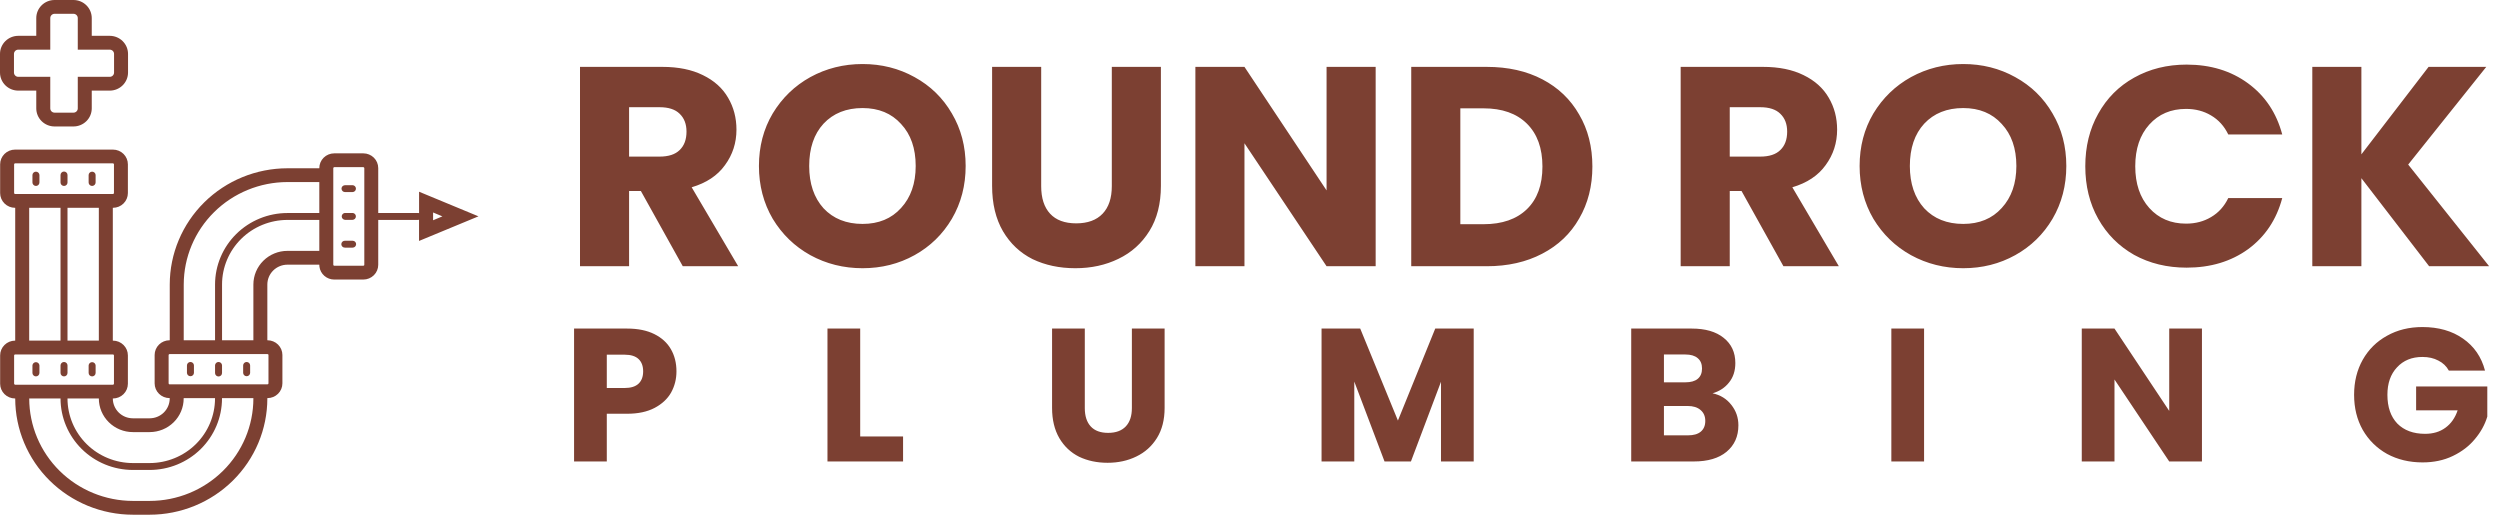 <svg width="238" height="49" viewBox="0 0 238 49" fill="none" xmlns="http://www.w3.org/2000/svg">
<g clip-path="url(#clip0_1_2291)">
<path d="M65 25.345L61.01 18.181H59.889V25.345H55.216V6.367H63.059C64.572 6.367 65.856 6.628 66.913 7.151C67.988 7.673 68.79 8.394 69.318 9.313C69.846 10.214 70.111 11.224 70.111 12.341C70.111 13.603 69.746 14.729 69.017 15.72C68.307 16.712 67.25 17.415 65.847 17.829L70.275 25.345H65ZM59.889 14.909H62.786C63.642 14.909 64.28 14.702 64.699 14.288C65.136 13.873 65.355 13.287 65.355 12.53C65.355 11.809 65.136 11.242 64.699 10.827C64.28 10.413 63.642 10.206 62.786 10.206H59.889V14.909ZM82.118 25.534C80.314 25.534 78.656 25.119 77.144 24.291C75.65 23.461 74.457 22.308 73.564 20.83C72.689 19.334 72.251 17.658 72.251 15.802C72.251 13.945 72.689 12.278 73.564 10.8C74.457 9.322 75.65 8.169 77.144 7.34C78.656 6.511 80.314 6.096 82.118 6.096C83.922 6.096 85.571 6.511 87.065 7.34C88.577 8.169 89.762 9.322 90.618 10.8C91.493 12.278 91.93 13.945 91.93 15.802C91.93 17.658 91.493 19.334 90.618 20.83C89.743 22.308 88.559 23.461 87.065 24.291C85.571 25.119 83.922 25.534 82.118 25.534ZM82.118 21.317C83.649 21.317 84.87 20.812 85.78 19.803C86.71 18.793 87.174 17.46 87.174 15.802C87.174 14.126 86.71 12.792 85.78 11.8C84.87 10.791 83.649 10.287 82.118 10.287C80.57 10.287 79.331 10.782 78.401 11.774C77.49 12.765 77.035 14.107 77.035 15.802C77.035 17.478 77.49 18.82 78.401 19.83C79.331 20.821 80.57 21.317 82.118 21.317ZM99.121 6.367V17.721C99.121 18.857 99.403 19.731 99.968 20.343C100.533 20.956 101.362 21.263 102.455 21.263C103.548 21.263 104.387 20.956 104.97 20.343C105.553 19.731 105.844 18.857 105.844 17.721V6.367H110.518V17.694C110.518 19.388 110.153 20.821 109.424 21.992C108.696 23.164 107.712 24.047 106.473 24.642C105.252 25.237 103.886 25.534 102.373 25.534C100.861 25.534 99.504 25.246 98.301 24.669C97.117 24.074 96.178 23.191 95.486 22.02C94.794 20.83 94.448 19.388 94.448 17.694V6.367H99.121ZM130.963 25.345H126.289L118.473 13.639V25.345H113.8V6.367H118.473L126.289 18.127V6.367H130.963V25.345ZM141.538 6.367C143.56 6.367 145.328 6.763 146.84 7.556C148.352 8.349 149.518 9.467 150.338 10.908C151.176 12.332 151.595 13.981 151.595 15.856C151.595 17.712 151.176 19.361 150.338 20.803C149.518 22.245 148.343 23.362 146.813 24.155C145.3 24.948 143.542 25.345 141.538 25.345H134.35V6.367H141.538ZM141.237 21.344C143.005 21.344 144.38 20.866 145.364 19.911C146.348 18.956 146.84 17.604 146.84 15.856C146.84 14.107 146.348 12.747 145.364 11.774C144.38 10.8 143.005 10.314 141.237 10.314H139.024V21.344H141.237ZM169.783 25.345L165.793 18.181H164.672V25.345H159.999V6.367H167.843C169.355 6.367 170.639 6.628 171.696 7.151C172.771 7.673 173.573 8.394 174.101 9.313C174.63 10.214 174.894 11.224 174.894 12.341C174.894 13.603 174.529 14.729 173.801 15.72C173.09 16.712 172.033 17.415 170.63 17.829L175.058 25.345H169.783ZM164.672 14.909H167.569C168.426 14.909 169.063 14.702 169.482 14.288C169.92 13.873 170.138 13.287 170.138 12.53C170.138 11.809 169.92 11.242 169.482 10.827C169.063 10.413 168.426 10.206 167.569 10.206H164.672V14.909ZM186.901 25.534C185.098 25.534 183.44 25.119 181.927 24.291C180.433 23.461 179.24 22.308 178.347 20.83C177.473 19.334 177.035 17.658 177.035 15.802C177.035 13.945 177.473 12.278 178.347 10.8C179.24 9.322 180.433 8.169 181.927 7.34C183.44 6.511 185.098 6.096 186.901 6.096C188.705 6.096 190.354 6.511 191.848 7.34C193.36 8.169 194.545 9.322 195.401 10.8C196.276 12.278 196.713 13.945 196.713 15.802C196.713 17.658 196.276 19.334 195.401 20.83C194.527 22.308 193.342 23.461 191.848 24.291C190.354 25.119 188.705 25.534 186.901 25.534ZM186.901 21.317C188.432 21.317 189.653 20.812 190.564 19.803C191.493 18.793 191.958 17.46 191.958 15.802C191.958 14.126 191.493 12.792 190.564 11.8C189.653 10.791 188.432 10.287 186.901 10.287C185.353 10.287 184.114 10.782 183.185 11.774C182.274 12.765 181.818 14.107 181.818 15.802C181.818 17.478 182.274 18.82 183.185 19.83C184.114 20.821 185.353 21.317 186.901 21.317ZM198.52 15.829C198.52 13.954 198.93 12.287 199.75 10.827C200.57 9.349 201.709 8.205 203.166 7.394C204.642 6.565 206.309 6.15 208.168 6.15C210.445 6.15 212.395 6.745 214.016 7.935C215.638 9.124 216.722 10.746 217.269 12.801H212.131C211.748 12.008 211.201 11.404 210.491 10.989C209.798 10.575 209.006 10.368 208.113 10.368C206.674 10.368 205.508 10.863 204.615 11.855C203.722 12.846 203.276 14.171 203.276 15.829C203.276 17.487 203.722 18.811 204.615 19.803C205.508 20.794 206.674 21.29 208.113 21.29C209.006 21.29 209.798 21.082 210.491 20.668C211.201 20.253 211.748 19.649 212.131 18.857H217.269C216.722 20.911 215.638 22.533 214.016 23.723C212.395 24.894 210.445 25.48 208.168 25.48C206.309 25.48 204.642 25.075 203.166 24.263C201.709 23.434 200.57 22.29 199.75 20.83C198.93 19.37 198.52 17.703 198.52 15.829ZM231.254 25.345L224.804 16.964V25.345H220.131V6.367H224.804V14.693L231.2 6.367H236.693L229.259 15.666L236.966 25.345H231.254ZM64.399 35.352C64.399 36.085 64.228 36.758 63.889 37.371C63.548 37.971 63.026 38.458 62.322 38.831C61.617 39.203 60.743 39.389 59.698 39.389H57.767V43.931H54.651V31.279H59.698C60.718 31.279 61.581 31.453 62.285 31.802C62.989 32.15 63.518 32.631 63.87 33.243C64.223 33.856 64.399 34.559 64.399 35.352ZM59.461 36.938C60.056 36.938 60.499 36.8 60.791 36.524C61.083 36.247 61.228 35.857 61.228 35.352C61.228 34.847 61.083 34.457 60.791 34.181C60.499 33.904 60.056 33.766 59.461 33.766H57.767V36.938H59.461ZM81.891 41.552H85.972V43.931H78.775V31.279H81.891V41.552ZM103.273 31.279V38.849C103.273 39.605 103.461 40.188 103.838 40.597C104.214 41.005 104.767 41.209 105.496 41.209C106.225 41.209 106.783 41.005 107.172 40.597C107.56 40.188 107.755 39.605 107.755 38.849V31.279H110.871V38.831C110.871 39.96 110.628 40.915 110.142 41.696C109.656 42.477 109 43.066 108.174 43.462C107.36 43.859 106.449 44.057 105.441 44.057C104.433 44.057 103.528 43.865 102.726 43.48C101.937 43.084 101.311 42.495 100.85 41.714C100.388 40.921 100.157 39.96 100.157 38.831V31.279H103.273ZM140.297 31.279V43.931H137.182V36.343L134.321 43.931H131.807L128.928 36.325V43.931H125.812V31.279H129.493L133.082 40.038L136.635 31.279H140.297ZM163.035 37.443C163.777 37.599 164.372 37.965 164.821 38.542C165.271 39.107 165.495 39.756 165.495 40.489C165.495 41.546 165.119 42.387 164.365 43.012C163.625 43.625 162.586 43.931 161.25 43.931H155.292V31.279H161.049C162.349 31.279 163.363 31.573 164.092 32.162C164.833 32.751 165.204 33.55 165.204 34.559C165.204 35.304 165.003 35.923 164.602 36.415C164.214 36.908 163.691 37.251 163.035 37.443ZM158.407 36.397H160.448C160.958 36.397 161.347 36.289 161.614 36.073C161.894 35.845 162.033 35.514 162.033 35.082C162.033 34.649 161.894 34.319 161.614 34.09C161.347 33.862 160.958 33.748 160.448 33.748H158.407V36.397ZM160.703 41.444C161.226 41.444 161.627 41.33 161.906 41.101C162.197 40.861 162.343 40.519 162.343 40.074C162.343 39.63 162.192 39.281 161.888 39.029C161.596 38.776 161.189 38.65 160.667 38.65H158.407V41.444H160.703ZM183.172 31.279V43.931H180.056V31.279H183.172ZM209.626 43.931H206.51L201.299 36.127V43.931H198.184V31.279H201.299L206.51 39.119V31.279H209.626V43.931ZM233.129 35.28C232.899 34.859 232.564 34.541 232.127 34.325C231.702 34.096 231.198 33.982 230.615 33.982C229.606 33.982 228.799 34.313 228.192 34.974C227.584 35.622 227.281 36.493 227.281 37.587C227.281 38.752 227.597 39.666 228.228 40.326C228.872 40.975 229.752 41.3 230.87 41.3C231.635 41.3 232.279 41.107 232.801 40.723C233.336 40.338 233.724 39.786 233.967 39.065H230.014V36.794H236.791V39.66C236.561 40.428 236.166 41.144 235.607 41.804C235.061 42.465 234.362 43 233.512 43.408C232.662 43.817 231.702 44.021 230.633 44.021C229.37 44.021 228.24 43.751 227.244 43.21C226.26 42.657 225.489 41.894 224.93 40.921C224.384 39.948 224.11 38.837 224.11 37.587C224.11 36.337 224.384 35.226 224.93 34.253C225.489 33.267 226.26 32.504 227.244 31.964C228.228 31.411 229.351 31.135 230.615 31.135C232.145 31.135 233.433 31.501 234.478 32.234C235.534 32.967 236.233 33.982 236.573 35.28H233.129Z" fill="#7C4032"/>
<path d="M1.74 8.627H3.453V10.32C3.454 10.776 3.637 11.213 3.964 11.535C4.29 11.857 4.733 12.039 5.194 12.039H6.994C7.455 12.039 7.898 11.857 8.224 11.535C8.551 11.213 8.734 10.776 8.735 10.32V8.627H10.448C10.91 8.627 11.352 8.445 11.678 8.123C12.005 7.801 12.188 7.364 12.189 6.908V5.13C12.188 4.674 12.005 4.238 11.678 3.915C11.352 3.593 10.91 3.412 10.448 3.411H8.735V1.719C8.734 1.264 8.551 0.826 8.224 0.504C7.898 0.182 7.455 0 6.994 0H5.194C4.733 0 4.29 0.182 3.964 0.504C3.637 0.826 3.454 1.264 3.453 1.719V3.411H1.74C1.278 3.412 0.836 3.593 0.51 3.915C0.184 4.238 0 4.675 0 5.13V6.908C0 7.364 0.184 7.801 0.51 8.123C0.836 8.445 1.278 8.627 1.74 8.627ZM1.33 5.13C1.33 5.023 1.374 4.921 1.45 4.845C1.527 4.769 1.631 4.727 1.74 4.727H4.786V1.719C4.786 1.612 4.829 1.509 4.906 1.433C4.983 1.357 5.087 1.314 5.196 1.313H6.994C7.103 1.314 7.207 1.357 7.284 1.433C7.361 1.509 7.404 1.612 7.404 1.719V4.727H10.448C10.502 4.727 10.555 4.738 10.605 4.758C10.655 4.778 10.7 4.808 10.738 4.846C10.776 4.883 10.806 4.928 10.827 4.977C10.848 5.026 10.858 5.079 10.858 5.132V6.908C10.858 7.016 10.815 7.119 10.738 7.195C10.661 7.271 10.557 7.314 10.448 7.314H7.404V10.32C7.404 10.373 7.393 10.426 7.373 10.475C7.352 10.524 7.322 10.569 7.284 10.606C7.246 10.644 7.201 10.674 7.151 10.694C7.101 10.714 7.048 10.725 6.994 10.725H5.194C5.086 10.724 4.982 10.681 4.905 10.606C4.829 10.53 4.786 10.427 4.786 10.32V7.314H1.74C1.631 7.314 1.527 7.271 1.45 7.195C1.373 7.119 1.33 7.016 1.33 6.908V5.13Z" fill="#7C4032"/>
<path d="M45.55 20.595L39.896 18.252V20.291C39.866 20.282 39.834 20.277 39.803 20.276H36.008V16.002C36.007 15.63 35.858 15.273 35.592 15.01C35.325 14.747 34.964 14.599 34.588 14.599H31.818C31.441 14.6 31.08 14.748 30.814 15.01C30.548 15.273 30.398 15.63 30.398 16.002V16.02H27.362C24.392 16.023 21.545 17.19 19.445 19.264C17.345 21.339 16.164 24.151 16.16 27.084V32.393H16.141C15.764 32.394 15.403 32.542 15.137 32.804C14.871 33.067 14.721 33.424 14.721 33.796V36.497C14.721 36.869 14.871 37.226 15.137 37.489C15.403 37.751 15.764 37.899 16.141 37.9H16.157V37.936C16.156 38.436 15.955 38.916 15.596 39.27C15.238 39.624 14.753 39.822 14.246 39.823H12.651C12.144 39.822 11.658 39.624 11.3 39.27C10.942 38.916 10.741 38.436 10.74 37.936H10.755C11.132 37.935 11.492 37.788 11.758 37.525C12.025 37.262 12.174 36.905 12.175 36.533V33.831C12.174 33.459 12.025 33.103 11.758 32.84C11.492 32.577 11.132 32.429 10.755 32.428H10.74V19.783H10.755C11.132 19.783 11.492 19.635 11.758 19.372C12.025 19.109 12.174 18.753 12.175 18.381V15.645C12.175 15.273 12.025 14.916 11.759 14.653C11.493 14.39 11.132 14.242 10.755 14.242H1.433C1.057 14.242 0.696 14.39 0.429 14.653C0.163 14.916 0.013 15.273 0.013 15.645V18.381C0.014 18.753 0.163 19.109 0.43 19.372C0.696 19.635 1.057 19.783 1.433 19.783H1.448V32.428H1.433C1.057 32.429 0.696 32.577 0.43 32.84C0.163 33.103 0.014 33.459 0.013 33.831V36.533C0.014 36.904 0.163 37.261 0.43 37.524C0.696 37.787 1.057 37.934 1.433 37.935H1.448C1.451 40.869 2.633 43.681 4.733 45.756C6.833 47.83 9.681 48.997 12.651 49H14.246C17.216 48.998 20.065 47.831 22.165 45.757C24.266 43.683 25.448 40.87 25.451 37.936V37.9H25.466C25.842 37.9 26.203 37.752 26.469 37.489C26.735 37.226 26.885 36.869 26.885 36.497V33.796C26.885 33.424 26.735 33.067 26.469 32.804C26.203 32.541 25.842 32.394 25.466 32.393H25.451V27.084C25.452 26.584 25.654 26.104 26.012 25.75C26.37 25.397 26.856 25.198 27.362 25.197H30.398V25.211C30.398 25.271 30.402 25.331 30.41 25.39C30.454 25.728 30.622 26.038 30.881 26.263C31.14 26.488 31.473 26.613 31.818 26.613H34.588C34.964 26.613 35.325 26.465 35.592 26.202C35.858 25.939 36.007 25.583 36.008 25.211V20.937H39.798C39.83 20.936 39.861 20.931 39.892 20.922V22.938L45.55 20.595ZM17.492 27.083C17.495 24.498 18.536 22.02 20.386 20.192C22.236 18.364 24.745 17.336 27.362 17.332H30.398V20.28H27.362C25.536 20.282 23.785 20.999 22.493 22.275C21.202 23.551 20.475 25.28 20.473 27.084V32.393H17.49L17.492 27.083ZM12.651 41.136H14.246C15.105 41.135 15.929 40.798 16.536 40.198C17.144 39.598 17.485 38.784 17.486 37.936V37.9H20.47V37.936C20.468 39.566 19.811 41.128 18.645 42.281C17.478 43.433 15.896 44.081 14.246 44.083H12.651C11.001 44.081 9.419 43.433 8.252 42.281C7.085 41.128 6.428 39.566 6.426 37.936H9.409C9.41 38.785 9.752 39.598 10.36 40.198C10.968 40.798 11.791 41.136 12.651 41.136ZM9.409 32.428H6.426V19.783H9.409V32.428ZM1.344 18.381V15.645C1.344 15.621 1.353 15.598 1.37 15.581C1.386 15.563 1.409 15.553 1.433 15.552H10.755C10.78 15.552 10.804 15.562 10.822 15.579C10.839 15.597 10.849 15.62 10.849 15.645V18.381C10.848 18.405 10.837 18.427 10.82 18.443C10.802 18.46 10.779 18.469 10.755 18.469H1.433C1.41 18.468 1.388 18.458 1.371 18.442C1.355 18.425 1.345 18.404 1.344 18.381ZM2.779 19.783H5.762V32.428H2.779V19.783ZM1.433 36.621C1.409 36.62 1.386 36.609 1.37 36.592C1.353 36.575 1.344 36.552 1.344 36.528V33.831C1.345 33.808 1.355 33.786 1.371 33.77C1.388 33.754 1.41 33.744 1.433 33.743H10.755C10.779 33.743 10.802 33.752 10.82 33.768C10.837 33.785 10.848 33.807 10.849 33.831V36.533C10.849 36.557 10.839 36.581 10.822 36.598C10.804 36.615 10.78 36.625 10.755 36.625H1.433V36.621ZM24.122 37.936C24.119 40.521 23.078 42.999 21.227 44.827C19.376 46.655 16.867 47.684 14.25 47.687H12.655C10.037 47.684 7.528 46.655 5.677 44.827C3.826 42.999 2.785 40.521 2.782 37.936H5.762C5.764 39.74 6.49 41.469 7.782 42.745C9.073 44.021 10.824 44.738 12.651 44.74H14.246C16.072 44.738 17.823 44.021 19.115 42.745C20.406 41.469 21.133 39.74 21.135 37.936V37.9H24.118L24.122 37.936ZM25.466 33.708C25.49 33.708 25.513 33.717 25.53 33.733C25.548 33.749 25.558 33.772 25.559 33.796V36.497C25.559 36.522 25.549 36.546 25.532 36.563C25.514 36.58 25.491 36.59 25.466 36.59H16.141C16.117 36.589 16.094 36.579 16.077 36.561C16.061 36.544 16.052 36.521 16.052 36.497V33.796C16.053 33.773 16.062 33.751 16.079 33.735C16.095 33.718 16.117 33.709 16.141 33.708H25.462H25.466ZM27.362 23.883C26.503 23.884 25.679 24.221 25.072 24.821C24.465 25.421 24.123 26.235 24.122 27.083V32.392H21.139V27.084C21.14 25.454 21.797 23.892 22.963 22.739C24.13 21.587 25.712 20.939 27.362 20.937H30.398V23.884L27.362 23.883ZM34.682 25.207C34.682 25.232 34.672 25.255 34.654 25.273C34.637 25.29 34.613 25.3 34.588 25.3H31.818C31.794 25.299 31.771 25.288 31.754 25.271C31.738 25.254 31.729 25.231 31.729 25.207V16.002C31.73 15.979 31.739 15.957 31.756 15.941C31.772 15.924 31.794 15.915 31.818 15.913H34.588C34.612 15.913 34.635 15.922 34.653 15.939C34.67 15.955 34.681 15.978 34.682 16.002V25.211V25.207ZM41.23 20.227L42.116 20.598L41.23 20.969V20.227Z" fill="#7C4032"/>
<path d="M6.094 17.703C6.138 17.703 6.181 17.695 6.222 17.678C6.262 17.662 6.299 17.637 6.33 17.607C6.361 17.576 6.385 17.54 6.402 17.5C6.418 17.46 6.427 17.417 6.427 17.374V16.658C6.427 16.571 6.392 16.487 6.329 16.426C6.267 16.364 6.183 16.33 6.094 16.33C6.006 16.33 5.922 16.364 5.86 16.426C5.797 16.487 5.762 16.571 5.762 16.658V17.374C5.762 17.417 5.771 17.46 5.787 17.5C5.804 17.54 5.828 17.576 5.859 17.607C5.89 17.637 5.927 17.662 5.967 17.678C6.007 17.695 6.051 17.703 6.094 17.703Z" fill="#7C4032"/>
<path d="M3.42 17.703C3.464 17.703 3.508 17.695 3.548 17.678C3.589 17.661 3.626 17.637 3.657 17.606C3.688 17.575 3.713 17.538 3.729 17.498C3.746 17.457 3.754 17.414 3.754 17.37V16.654C3.749 16.57 3.712 16.491 3.65 16.433C3.588 16.375 3.506 16.343 3.421 16.343C3.336 16.343 3.254 16.375 3.192 16.433C3.13 16.491 3.093 16.57 3.088 16.654V17.37C3.088 17.456 3.122 17.538 3.182 17.599C3.213 17.631 3.249 17.657 3.29 17.675C3.331 17.693 3.375 17.702 3.42 17.703Z" fill="#7C4032"/>
<path d="M8.768 17.703C8.813 17.703 8.858 17.693 8.899 17.675C8.941 17.657 8.978 17.631 9.009 17.599C9.069 17.538 9.102 17.456 9.102 17.37V16.654C9.098 16.57 9.061 16.491 8.999 16.433C8.937 16.375 8.855 16.343 8.77 16.343C8.684 16.343 8.602 16.375 8.54 16.433C8.479 16.491 8.442 16.57 8.437 16.654V17.37C8.437 17.414 8.445 17.457 8.461 17.497C8.478 17.537 8.502 17.574 8.533 17.605C8.563 17.636 8.6 17.66 8.641 17.677C8.681 17.694 8.724 17.703 8.768 17.703Z" fill="#7C4032"/>
<path d="M6.094 35.833C6.138 35.833 6.181 35.825 6.222 35.808C6.262 35.792 6.299 35.767 6.33 35.737C6.36 35.706 6.385 35.67 6.402 35.63C6.418 35.591 6.427 35.548 6.427 35.505V34.788C6.427 34.701 6.392 34.618 6.329 34.556C6.267 34.495 6.183 34.46 6.094 34.46C6.006 34.46 5.922 34.495 5.86 34.556C5.797 34.618 5.762 34.701 5.762 34.788V35.505C5.762 35.548 5.771 35.591 5.787 35.63C5.804 35.67 5.828 35.706 5.859 35.737C5.89 35.767 5.927 35.792 5.967 35.808C6.008 35.825 6.051 35.833 6.094 35.833Z" fill="#7C4032"/>
<path d="M3.42 35.833C3.463 35.833 3.507 35.825 3.547 35.808C3.588 35.792 3.625 35.768 3.656 35.737C3.687 35.707 3.711 35.671 3.728 35.631C3.745 35.591 3.754 35.548 3.754 35.505V34.788C3.749 34.704 3.712 34.625 3.65 34.567C3.588 34.509 3.506 34.477 3.421 34.477C3.336 34.477 3.254 34.509 3.192 34.567C3.13 34.625 3.093 34.704 3.088 34.788V35.505C3.088 35.592 3.123 35.675 3.185 35.736C3.247 35.798 3.332 35.833 3.42 35.833Z" fill="#7C4032"/>
<path d="M8.769 35.833C8.812 35.833 8.856 35.825 8.896 35.808C8.937 35.792 8.974 35.768 9.005 35.737C9.036 35.707 9.061 35.671 9.077 35.631C9.094 35.591 9.103 35.548 9.103 35.505V34.788C9.098 34.704 9.061 34.625 8.999 34.567C8.937 34.509 8.855 34.477 8.77 34.477C8.685 34.477 8.603 34.509 8.541 34.567C8.479 34.625 8.442 34.704 8.438 34.788V35.505C8.438 35.592 8.472 35.675 8.534 35.736C8.597 35.798 8.681 35.833 8.769 35.833Z" fill="#7C4032"/>
<path d="M20.805 34.46C20.72 34.46 20.638 34.492 20.576 34.55C20.514 34.608 20.477 34.688 20.473 34.772C20.473 34.777 20.473 34.783 20.473 34.788V35.505C20.473 35.51 20.473 35.516 20.473 35.522C20.475 35.608 20.512 35.691 20.576 35.751C20.64 35.811 20.726 35.843 20.814 35.841C20.902 35.839 20.985 35.802 21.046 35.739C21.107 35.676 21.14 35.592 21.137 35.505V34.788C21.137 34.745 21.129 34.703 21.112 34.663C21.095 34.623 21.071 34.587 21.04 34.556C21.009 34.526 20.973 34.502 20.932 34.485C20.892 34.469 20.849 34.46 20.805 34.46Z" fill="#7C4032"/>
<path d="M18.13 34.46C18.086 34.46 18.043 34.469 18.003 34.485C17.963 34.502 17.926 34.526 17.895 34.556C17.864 34.587 17.84 34.623 17.823 34.663C17.806 34.703 17.798 34.745 17.798 34.788V35.505C17.802 35.589 17.839 35.668 17.901 35.726C17.963 35.784 18.045 35.816 18.131 35.816C18.216 35.816 18.298 35.784 18.36 35.726C18.422 35.668 18.459 35.589 18.463 35.505V34.788C18.463 34.745 18.455 34.702 18.438 34.663C18.421 34.623 18.396 34.586 18.366 34.556C18.335 34.526 18.298 34.501 18.258 34.485C18.217 34.468 18.174 34.46 18.13 34.46Z" fill="#7C4032"/>
<path d="M23.48 34.46C23.436 34.46 23.393 34.469 23.353 34.485C23.312 34.502 23.276 34.526 23.245 34.556C23.214 34.587 23.189 34.623 23.173 34.663C23.156 34.703 23.148 34.745 23.148 34.788V35.505C23.152 35.589 23.189 35.668 23.251 35.726C23.313 35.784 23.395 35.816 23.48 35.816C23.565 35.816 23.647 35.784 23.709 35.726C23.771 35.668 23.808 35.589 23.813 35.505V34.788C23.813 34.745 23.804 34.702 23.787 34.663C23.771 34.623 23.746 34.586 23.715 34.556C23.684 34.526 23.648 34.501 23.607 34.485C23.567 34.468 23.523 34.46 23.48 34.46Z" fill="#7C4032"/>
<path d="M33.613 20.28C33.597 20.279 33.581 20.279 33.566 20.28H32.844C32.828 20.279 32.813 20.279 32.797 20.28C32.718 20.296 32.648 20.34 32.599 20.403C32.551 20.467 32.527 20.545 32.533 20.625C32.539 20.704 32.574 20.779 32.631 20.834C32.688 20.89 32.764 20.924 32.844 20.929H33.569C33.65 20.924 33.726 20.89 33.783 20.834C33.84 20.779 33.875 20.704 33.88 20.625C33.886 20.545 33.863 20.467 33.814 20.403C33.765 20.34 33.695 20.296 33.616 20.28H33.613Z" fill="#7C4032"/>
<path d="M33.695 22.944C33.654 22.927 33.61 22.918 33.566 22.918H32.844C32.799 22.916 32.754 22.922 32.711 22.938C32.669 22.953 32.63 22.977 32.597 23.008C32.564 23.038 32.538 23.075 32.52 23.116C32.502 23.157 32.493 23.202 32.493 23.246C32.493 23.291 32.502 23.335 32.52 23.376C32.538 23.417 32.564 23.454 32.597 23.485C32.63 23.516 32.669 23.54 32.711 23.555C32.754 23.571 32.799 23.577 32.844 23.575H33.569C33.613 23.575 33.656 23.567 33.697 23.55C33.737 23.533 33.774 23.509 33.805 23.479C33.836 23.448 33.86 23.412 33.877 23.372C33.893 23.332 33.902 23.289 33.902 23.246C33.901 23.215 33.897 23.183 33.888 23.153C33.873 23.106 33.849 23.063 33.815 23.027C33.782 22.991 33.741 22.962 33.695 22.944Z" fill="#7C4032"/>
<path d="M33.566 17.634H32.844C32.786 17.634 32.728 17.649 32.677 17.679C32.627 17.707 32.586 17.748 32.557 17.796C32.528 17.845 32.512 17.901 32.511 17.957C32.511 18.044 32.546 18.128 32.609 18.19C32.671 18.252 32.756 18.286 32.844 18.286H33.57C33.655 18.282 33.735 18.245 33.794 18.184C33.852 18.123 33.885 18.042 33.885 17.958C33.885 17.873 33.852 17.792 33.794 17.731C33.735 17.67 33.655 17.634 33.57 17.629L33.566 17.634Z" fill="#7C4032"/>
</g>
<defs>
<clipPath id="clip0_1_2291">
<rect width="238" height="49" fill="white"/>
</clipPath>
</defs>
</svg>
